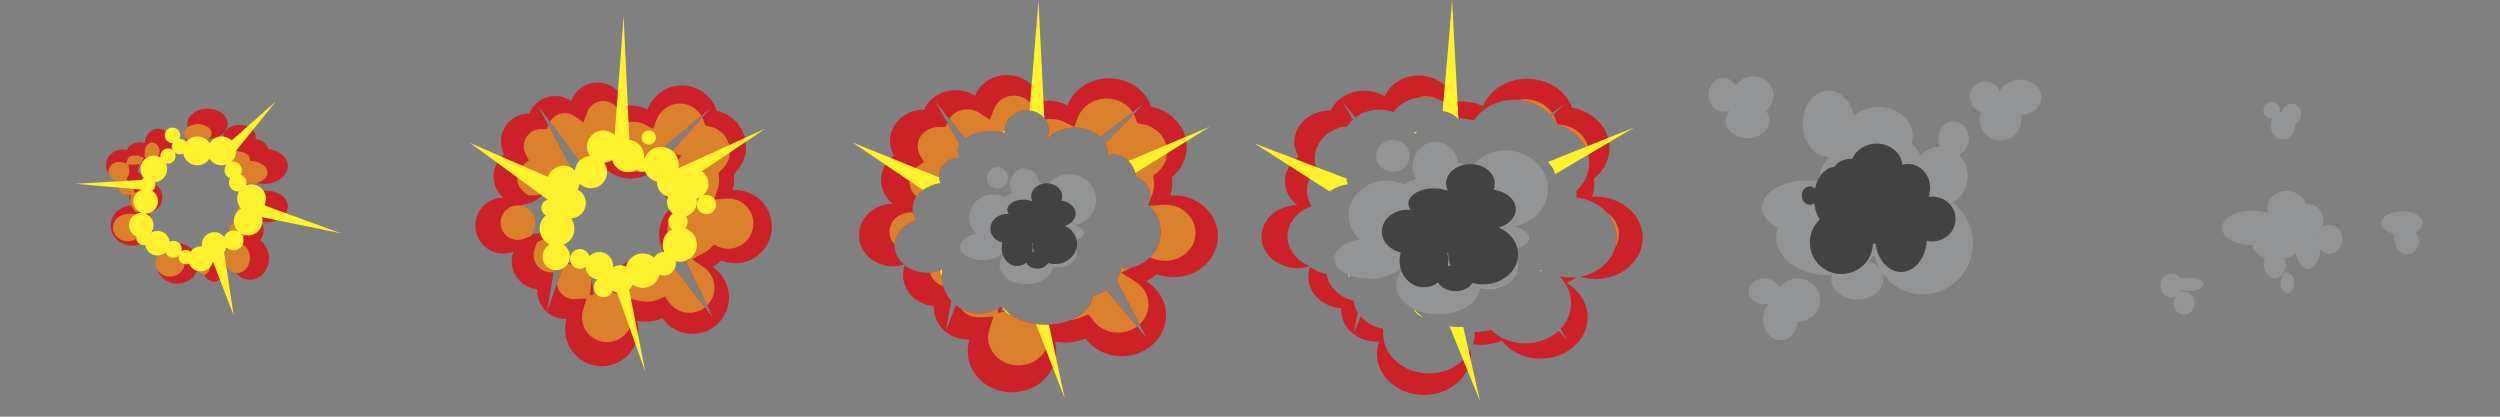 <?xml version="1.0" encoding="utf-8"?>
<!-- Generator: Adobe Illustrator 17.0.0, SVG Export Plug-In . SVG Version: 6.00 Build 0)  -->
<!DOCTYPE svg PUBLIC "-//W3C//DTD SVG 1.1//EN" "http://www.w3.org/Graphics/SVG/1.1/DTD/svg11.dtd">
<svg version="1.1" id="Capa_1" xmlns="http://www.w3.org/2000/svg" xmlns:xlink="http://www.w3.org/1999/xlink" x="0px" y="0px"
	 width="600px" height="100px" viewBox="0 0 600 100" enable-background="new 0 0 600 100" xml:space="preserve">
<rect x="0" y="0" width="600" height="100" fill="#808080" stroke="none"/>
<g>
	<path fill-rule="evenodd" clip-rule="evenodd" fill="#CC2128" d="M49.805,26.092c2.67,0,4.835,1.629,4.835,3.639
		c0,2.01-2.164,3.639-4.835,3.639s-4.834-1.629-4.834-3.639C44.97,27.721,47.134,26.092,49.805,26.092L49.805,26.092z
		 M37.988,30.886c1.78,0,3.222,1.565,3.222,3.496c0,1.931-1.442,3.496-3.222,3.496c-0.512,0-0.996-0.13-1.425-0.36
		c-0.452,0.952-1.636,1.631-3.026,1.631c-0.068,0-0.134-0.001-0.2-0.005c0.021,0.158,0.032,0.319,0.032,0.482
		c0,0.57-0.133,1.11-0.372,1.593c0.867,0.505,1.461,1.389,1.531,2.41c0.162-0.019,0.326-0.03,0.493-0.03
		c2.19,0,3.964,1.684,3.964,3.762c0,1.888-1.465,3.45-3.374,3.72c0.718,0.833,1.149,1.897,1.149,3.057
		c0,2.665-2.276,4.826-5.085,4.826c-2.809,0-5.086-2.161-5.086-4.826c0-2.652,2.253-4.804,5.043-4.825
		c-0.365-0.569-0.575-1.237-0.575-1.951c0-0.164,0.011-0.326,0.033-0.484c-1.676-0.109-3-1.432-3-3.051
		c0-0.215,0.024-0.425,0.069-0.628c-1.578-0.496-2.717-1.907-2.717-3.572c0-2.076,1.774-3.76,3.964-3.76
		c0.355,0,0.699,0.045,1.026,0.127c0.378-1.051,1.625-1.822,3.105-1.822c0.435,0,0.85,0.066,1.228,0.187
		C34.778,32.438,36.216,30.886,37.988,30.886L37.988,30.886z M42.587,58.424c-2.809,0-5.086,2.161-5.086,4.826
		s2.277,4.825,5.086,4.825c2.81,0,5.086-2.16,5.086-4.825S45.397,58.424,42.587,58.424L42.587,58.424z M51.4,59.589
		c1.649,0,2.986,1.788,2.986,3.995c0,2.206-1.337,3.995-2.986,3.995s-2.986-1.788-2.986-3.995
		C48.415,61.377,49.752,59.589,51.4,59.589L51.4,59.589z M62.441,57.643c1.264,0.917,2.1,2.519,2.1,4.344
		c0,2.847-2.038,5.155-4.554,5.155c-2.516,0-4.555-2.308-4.555-5.155c0-1.784,0.8-3.356,2.015-4.28
		c-0.548-0.675-0.882-1.578-0.882-2.568c0-1.897,1.23-3.47,2.836-3.752c-0.404-0.541-0.634-1.163-0.634-1.825
		c0-2.096,2.31-3.797,5.16-3.797c2.85,0,5.162,1.701,5.162,3.797c0,2.098-2.312,3.798-5.162,3.798c-0.372,0-0.735-0.028-1.084-0.084
		c0.275,0.55,0.432,1.187,0.432,1.864C63.275,56.098,62.96,56.974,62.441,57.643L62.441,57.643z M64.369,35.72
		c-0.251-1.199-1.465-2.157-3.027-2.413c0.021-0.125,0.033-0.253,0.033-0.383c0-1.626-1.752-2.944-3.911-2.944
		c-2.16,0-3.912,1.318-3.912,2.944c0,1.41,1.317,2.588,3.075,2.876c-0.022,0.125-0.033,0.253-0.033,0.382
		c0,0.886,0.52,1.681,1.342,2.22c-0.235,0.462-0.364,0.963-0.364,1.485c0,2.34,2.577,4.237,5.758,4.237
		c3.18,0,5.758-1.897,5.758-4.237C69.089,37.81,67.053,36.081,64.369,35.72z"/>
	<path fill-rule="evenodd" clip-rule="evenodd" fill="#DB812D" d="M47.499,29.782c-1.21,0-3.29,0.672-3.29,2.18
		c0,1.51,2.08,2.182,3.29,2.182c1.211,0,3.292-0.672,3.292-2.182C50.791,30.454,48.71,29.782,47.499,29.782L47.499,29.782z
		 M34.515,37.836l-1.353-0.431c-0.25-0.08-0.514-0.117-0.776-0.117c-0.599,0-1.528,0.265-1.755,0.898l-0.369,1.026l-1.056-0.268
		c-0.215-0.055-0.437-0.082-0.659-0.082c-1.29,0-2.481,0.957-2.481,2.294c0,1.026,0.724,1.872,1.683,2.172l1.05,0.331l-0.238,1.075
		c-0.023,0.106-0.035,0.215-0.035,0.325c0,0.91,0.788,1.579,1.664,1.636l1.286,0.083l-0.175,1.278
		c-0.013,0.095-0.02,0.19-0.02,0.287c0,0.416,0.121,0.815,0.345,1.166l0.856,1.336l1.661-0.234c1.143-0.162,2.102-1.08,2.102-2.268
		c0-1.337-1.192-2.294-2.481-2.294c-0.106,0-0.213,0.006-0.319,0.019l-1.253,0.146l-0.084-1.259
		c-0.037-0.543-0.364-1.01-0.829-1.281l-0.968-0.563l0.495-1.005c0.146-0.296,0.222-0.618,0.222-0.948
		c0-0.096-0.006-0.191-0.019-0.287l-0.192-1.427l1.437,0.068c0.044,0.001,0.088,0.002,0.131,0.002c0.594,0,1.448-0.245,1.727-0.829
		L34.515,37.836L34.515,37.836z M34.721,37.579l0.008-1.311c0.006-1.01,0.718-2.033,1.792-2.033c1.081,0,1.793,1.033,1.793,2.048
		c0,1.016-0.712,2.047-1.793,2.047c-0.266,0-0.522-0.066-0.756-0.192L34.721,37.579L34.721,37.579z M32.333,51.342l-1.707,0.013
		c-1.832,0.014-3.494,1.39-3.494,3.282c0,1.904,1.681,3.282,3.525,3.282c1.843,0,3.523-1.378,3.523-3.282
		c0-0.763-0.28-1.48-0.776-2.055L32.333,51.342L32.333,51.342z M40.794,59.819c-1.842,0-3.523,1.378-3.523,3.282
		c0,1.904,1.681,3.282,3.523,3.282c1.844,0,3.524-1.378,3.524-3.282C44.318,61.198,42.638,59.819,40.794,59.819L40.794,59.819z
		 M48.983,60.903c-1.102,0-1.574,1.652-1.574,2.51s0.472,2.51,1.574,2.51c1.101,0,1.573-1.653,1.573-2.51
		S50.083,60.903,48.983,60.903L48.983,60.903z M57.876,53.044l-1.254,0.22c-1.053,0.185-1.642,1.307-1.642,2.304
		c0,0.585,0.182,1.172,0.552,1.629l0.78,0.962l-0.985,0.75c-0.927,0.705-1.4,1.875-1.4,3.021c0,1.723,1.163,3.589,3.032,3.589
		c1.867,0,3.03-1.866,3.03-3.589c0-1.169-0.493-2.365-1.456-3.064l-1.002-0.728l0.759-0.98c0.351-0.451,0.522-1.02,0.522-1.59
		c0-0.413-0.09-0.825-0.275-1.196L57.876,53.044L57.876,53.044z M58.142,52.389l1.657,0.26c0.272,0.044,0.546,0.064,0.821,0.064
		c1.3,0,3.594-0.715,3.594-2.327s-2.294-2.327-3.594-2.327c-1.3,0-3.594,0.715-3.594,2.327c0,0.361,0.137,0.69,0.351,0.978
		L58.142,52.389L58.142,52.389z M59.855,37.774c-0.159-0.76-1.15-1.193-1.83-1.305l-1.197-0.196l0.208-1.193
		c0.008-0.05,0.012-0.1,0.012-0.151c0-1.071-1.594-1.534-2.432-1.534c-0.837,0-2.433,0.463-2.433,1.534
		c0,0.868,1.14,1.371,1.85,1.488l1.196,0.196l-0.207,1.193c-0.01,0.051-0.014,0.1-0.014,0.151c0,0.452,0.348,0.824,0.705,1.058
		l0.899,0.59l-0.487,0.958c-0.132,0.262-0.207,0.541-0.207,0.835c0,1.89,2.611,2.735,4.148,2.735s4.149-0.846,4.149-2.735
		c0-1.609-2.004-2.503-3.344-2.682l-0.841-0.112L59.855,37.774z"/>
	<path fill-rule="evenodd" clip-rule="evenodd" fill="#FFF12D" d="M66.217,24.329l-10.609,9.378
		c-0.623-0.593-1.465-0.958-2.392-0.958c-1.226,0-2.302,0.635-2.919,1.595c-0.616-0.959-1.694-1.595-2.918-1.595
		c-1.103,0-2.086,0.515-2.72,1.318c-0.34-0.452-0.88-0.745-1.49-0.745c-0.037,0-0.073,0.001-0.109,0.003
		c0.129-0.252,0.201-0.538,0.201-0.842c0-1.027-0.834-1.861-1.862-1.861c-1.028,0-1.861,0.834-1.861,1.861
		c0,1.029,0.834,1.863,1.861,1.863c0.037,0,0.073-0.002,0.109-0.003c-0.127,0.253-0.201,0.539-0.201,0.841
		c0,0.355,0.099,0.686,0.272,0.969c-0.328-0.322-0.78-0.521-1.277-0.521c-1.007,0-1.824,0.816-1.824,1.823
		c0,0.106,0.008,0.21,0.026,0.312c-0.469-0.27-1.012-0.423-1.591-0.423c-1.768,0-3.202,1.434-3.202,3.202
		c0,0.838,0.321,1.6,0.848,2.171c-0.22,0.118-0.415,0.279-0.57,0.472l-15.86,0.926l15.863,1.389l0.012,0.014
		C32.839,45.913,32,47.017,32,48.316c0,1.28,0.815,2.37,1.954,2.78h-0.042c-1.631,0-2.954,1.323-2.954,2.954
		c0,1.228,0.75,2.282,1.818,2.727c-0.033,0.129-0.05,0.262-0.05,0.4c0,0.903,0.731,1.633,1.633,1.633
		c0.171,0,0.338-0.027,0.494-0.075c0.18,1.459,1.423,2.588,2.931,2.588c0.743,0,1.422-0.274,1.942-0.728
		c0.302,0.743,1.031,1.267,1.884,1.267c0.493,0,0.944-0.175,1.295-0.467c-0.017,0.1-0.027,0.203-0.027,0.308
		c0,0.951,0.771,1.723,1.723,1.723c0.278,0,0.54-0.066,0.771-0.183c0.44,1.11,1.524,1.895,2.791,1.895
		c1.439,0,2.642-1.015,2.933-2.367l4.978,12.897l-2.262-15.12c0.266-0.342,0.46-0.745,0.556-1.184
		c0.435,0.437,1.036,0.709,1.701,0.709c1.32,0,2.392-1.071,2.392-2.393c0-0.65-0.258-1.239-0.68-1.67
		c0.518,0.311,1.124,0.489,1.772,0.489c1.906,0,3.452-1.546,3.452-3.452c0-0.321-0.044-0.631-0.126-0.926L81.87,56.01l-18.433-6.735
		c0.247-0.476,0.386-1.016,0.386-1.588c0-1.906-1.546-3.451-3.451-3.451c-0.48,0-0.937,0.097-1.351,0.274
		c0.068-0.207,0.105-0.426,0.105-0.655c0-0.89-0.557-1.652-1.343-1.952c0.175-0.306,0.275-0.66,0.275-1.037
		c0-1.155-0.935-2.091-2.09-2.091c-0.164,0-0.323,0.019-0.477,0.055c0.73-0.635,1.19-1.571,1.19-2.614v-0.066L66.217,24.329
		L66.217,24.329z M43.975,36.862c0.303,1.605,1.712,2.818,3.405,2.818c1.225,0,2.302-0.635,2.918-1.595
		c0.617,0.959,1.692,1.595,2.919,1.595c0.42,0,0.823-0.075,1.195-0.212c-0.332,0.37-0.534,0.86-0.534,1.396
		c0,0.89,0.557,1.651,1.343,1.951c-0.175,0.306-0.275,0.66-0.275,1.038c0,1.154,0.935,2.09,2.09,2.09
		c0.128,0,0.253-0.011,0.375-0.033c-0.313,0.52-0.493,1.127-0.493,1.777c0,0.912,0.355,1.741,0.932,2.358
		c-1.045,0.593-1.75,1.716-1.75,3.004c0,0.997,0.422,1.895,1.097,2.524c-0.335-0.181-0.72-0.283-1.129-0.283
		c-1.039,0-1.924,0.663-2.255,1.589c-0.549-0.71-1.409-1.167-2.375-1.167c-1.657,0-3.001,1.344-3.001,3.001
		c0,0.149,0.012,0.296,0.032,0.439c-0.1-0.009-0.203-0.015-0.307-0.015c-1.007,0-1.899,0.496-2.444,1.257
		c-0.3-0.257-0.692-0.413-1.118-0.413c-0.38,0-0.732,0.123-1.017,0.332c0.038-0.155,0.058-0.318,0.058-0.484
		c0-1.122-0.91-2.033-2.032-2.033c-0.321,0-0.625,0.075-0.894,0.207c-0.18-1.46-1.423-2.589-2.932-2.589
		c-0.555,0-1.075,0.152-1.519,0.419c0.377-0.496,0.6-1.114,0.6-1.785c0-1.28-0.815-2.37-1.954-2.78h0.043
		c1.631,0,2.954-1.323,2.954-2.954c0-1.051-0.549-1.975-1.377-2.498c0.447-0.336,0.737-0.872,0.737-1.474
		c0-0.213-0.035-0.416-0.102-0.606c1.651-0.128,2.952-1.508,2.952-3.193c0-0.474-0.104-0.924-0.288-1.329
		c0.151,0.041,0.31,0.063,0.474,0.063c1.007,0,1.825-0.816,1.825-1.825c0-0.345-0.095-0.668-0.262-0.944
		c0.335,0.331,0.796,0.535,1.305,0.535C43.459,37.045,43.732,36.979,43.975,36.862z"/>
</g>
<g>
	<g>
		<path fill-rule="evenodd" clip-rule="evenodd" fill="#CC2128" d="M143.417,19.813c3.328,0,6.09,2.425,6.615,5.603
			c0.433-0.065,0.878-0.1,1.33-0.1c1.463,0,2.841,0.358,4.054,0.991c1.217-3.388,4.454-5.81,8.26-5.81
			c3.927,0,7.251,2.58,8.37,6.137c3.996,0.82,7.002,4.356,7.002,8.595c0,2.6-1.13,4.935-2.925,6.541
			c0.05,0.378,0.075,0.763,0.075,1.154c0,0.952-0.152,1.868-0.432,2.725c0.232-0.019,0.469-0.028,0.706-0.028
			c4.846,0,8.774,3.93,8.774,8.775c0,4.846-3.928,8.773-8.774,8.773c-1.178,0-2.302-0.233-3.327-0.653
			c-0.62,0.61-1.329,1.129-2.107,1.535c2.363,1.572,3.923,4.26,3.923,7.311c0,4.846-3.928,8.775-8.775,8.775
			c-2.992,0-5.634-1.498-7.218-3.783c-1.2,0.54-2.562,0.845-4.005,0.845c-0.702,0-1.383-0.073-2.038-0.209
			c0.169,0.679,0.259,1.39,0.259,2.121c0,4.846-3.93,8.775-8.775,8.775c-4.845,0-8.773-3.928-8.773-8.775
			c0-0.901,0.136-1.772,0.389-2.59c-0.12,0.006-0.241,0.01-0.363,0.01c-3.704,0-6.706-3.001-6.706-6.705
			c0-0.144,0.005-0.286,0.014-0.428c-3.445-0.281-6.155-3.165-6.155-6.682c0-0.813,0.145-1.591,0.41-2.313
			c-0.754,0.293-1.572,0.455-2.428,0.455c-3.704,0-6.707-3.003-6.707-6.706c0-3.703,3-6.704,6.703-6.705
			c-1.433-1.231-2.341-3.055-2.341-5.091c0-2.137,0.999-4.038,2.556-5.266c-0.496-0.935-0.778-2.003-0.778-3.136
			c0-3.703,3.002-6.705,6.706-6.705h0.08c0.991-2.462,3.402-4.201,6.221-4.201c1.438,0,2.771,0.452,3.862,1.222
			C138.024,21.672,140.503,19.813,143.417,19.813L143.417,19.813z M133.606,61.11l-2.343,13.72l4.35-12.047L133.606,61.11
			L133.606,61.11z M142.635,33.18c-1.138-0.133-2.188-0.549-3.079-1.178c-0.522,1.463-1.538,2.692-2.846,3.486l-7.54-10.053
			l5.688,10.825c-0.518,0.128-1.062,0.198-1.62,0.198l-0.079-0.001c-0.44,1.094-1.16,2.043-2.072,2.763
			c0.497,0.935,0.778,2.003,0.778,3.136c0,3.703-3.001,6.704-6.704,6.705c1.434,1.23,2.341,3.054,2.341,5.09
			c0,0.813-0.145,1.592-0.41,2.313c0.754-0.294,1.572-0.455,2.43-0.455c3.704,0,6.705,3.002,6.705,6.706
			c0,0.143-0.005,0.286-0.013,0.426c3.445,0.281,6.155,3.165,6.155,6.684c0,0.257-0.017,0.513-0.044,0.762
			c0.667-0.163,1.366-0.249,2.085-0.249c0.637,0,1.258,0.067,1.855,0.196c-0.05-0.33-0.075-0.666-0.075-1.007
			c0-4.237,3.928-7.671,8.774-7.671c2.444,0,4.654,0.873,6.245,2.282c0.105-0.072,0.211-0.143,0.32-0.21l9.555,12.242l-7.696-16.062
			c0.283-0.568-2.08,1.513-2.804,2.158c-1.47-1.57-2.37-3.678-2.37-5.998c0-2.776,1.289-5.249,3.3-6.857
			c-1.758-1.605-2.863-3.916-2.863-6.485c0-2.061,0.71-3.954,1.899-5.452c-0.088-0.033-0.175-0.069-0.262-0.105l10.358-11.508
			l-15.753,13.175l2.809,1.123c-1.597,1.669-3.847,2.708-6.339,2.708c-4.846,0-8.774-3.928-8.774-8.775
			C142.588,33.783,142.603,33.48,142.635,33.18z"/>
		<path fill-rule="evenodd" clip-rule="evenodd" fill="#DB812D" d="M126.704,46.881l1.535-0.001
			c2.286-0.001,4.139-1.855,4.139-4.141c8.734,4.186,9.869,0.261,10.761-4.144c0.491-2.431-0.736-6.58,3.08-5.887l-0.197,1.906
			c-0.021,0.209-0.032,0.419-0.032,0.628c0,3.324,2.693,6.018,6.018,6.018c1.603,0,3.095-0.636,4.194-1.702l-1.31-0.523l3.072-2.569
			l0.462-1.286l0.663,0.346l9.256-7.743c-1.068-1.786-3.015-2.929-5.166-2.929c-2.542,0-4.808,1.598-5.665,3.984l-0.753,2.096
			l-1.975-1.03c-0.86-0.449-1.807-0.679-2.778-0.679c-0.306,0-0.612,0.023-0.914,0.069l-1.896,0.289l-0.313-1.893
			c-0.33-1.993-2.063-3.456-4.084-3.456c-1.753,0-3.315,1.103-3.901,2.75l-0.86,2.412l-2.09-1.477
			c-0.7-0.494-1.526-0.755-2.383-0.755c-1.484,0-2.835,0.792-3.57,2.042l8.285,11.046l-2.28,1.995l-6.4-12.183l-0.375,0.931
			l-1.377-0.019c-2.288,0-4.141,1.853-4.141,4.141c0,0.677,0.162,1.337,0.48,1.936l0.758,1.43l-1.272,1.004
			c-0.999,0.788-1.578,1.977-1.578,3.252c0,1.215,0.524,2.354,1.445,3.143L126.704,46.881L126.704,46.881z M161.063,36.506
			l7.497-8.33c0.141,0.281,0.262,0.577,0.359,0.886l0.342,1.09l1.12,0.229c2.791,0.572,4.8,3.041,4.8,5.895
			c0,1.721-0.726,3.339-2.007,4.486l-0.764,0.684l0.133,1.017c0.035,0.263,0.053,0.528,0.053,0.794c0,0.635-0.099,1.265-0.296,1.868
			l-0.905,2.773l2.907-0.234c0.16-0.013,0.323-0.019,0.485-0.019c3.323,0,6.016,2.694,6.016,6.017s-2.693,6.018-6.016,6.018
			c-0.784,0-1.557-0.151-2.282-0.449l-1.187-0.485l-0.914,0.9c-0.426,0.421-0.914,0.775-1.444,1.053l-2.915,1.52l2.738,1.82
			c1.681,1.119,2.691,2.991,2.691,5.015c0,1.662-0.673,3.167-1.762,4.255l-5.083-10.61l0.965-0.504l-1.77-1.177l-0.436-0.91
			c0.105-0.209-0.152-0.057-0.555,0.25c-1.667-1.121-2.666-2.983-2.666-4.998c0-1.839,0.83-3.556,2.264-4.703l1.776-1.42
			l-1.681-1.532c-1.255-1.145-1.964-2.747-1.964-4.448c0-1.363,0.454-2.669,1.302-3.738l1.65-2.076L161.063,36.506L161.063,36.506z
			 M161.796,64.269l-1.005,0.692l-1.138-1.008c-1.195-1.058-2.791-1.582-4.376-1.582c-2.855,0-6.018,1.9-6.018,5.016
			c0,0.21,0.015,0.419,0.047,0.626l0.417,2.779l-2.747-0.592c-0.418-0.09-0.845-0.136-1.273-0.136c-0.483,0-0.964,0.058-1.434,0.173
			l-2.7,0.659l0.311-2.763c0.017-0.158,0.027-0.316,0.027-0.475c0-2.153-1.653-3.952-3.798-4.127l-1.9-0.155l0.119-1.903
			c0.006-0.088,0.008-0.178,0.008-0.265c0-2.288-1.853-4.141-4.14-4.141c-0.514,0-1.02,0.093-1.5,0.279l-1.743,0.68l-0.646,1.754
			c-0.167,0.458-0.252,0.94-0.252,1.428c0,2.152,1.652,3.951,3.799,4.125l1.018,0.083l0.736-4.307l2.007,1.673l-1.953,5.413
			c0.262,2.033,2,3.603,4.105,3.603c0.075,0,0.151-0.003,0.227-0.006l2.779-0.145l-0.821,2.658
			c-0.177,0.577-0.266,1.175-0.266,1.778c0,3.325,2.693,6.019,6.018,6.019c3.322,0,6.016-2.694,6.016-6.019
			c0-0.49-0.059-0.979-0.177-1.456l-0.745-2.999l3.026,0.63c0.477,0.099,0.966,0.147,1.454,0.147c0.975,0,1.945-0.194,2.837-0.595
			l1.473-0.662l0.919,1.327c1.128,1.628,2.966,2.596,4.951,2.596c1.417,0,2.72-0.49,3.749-1.31L161.796,64.269L161.796,64.269z
			 M125.811,49.297l1.164,0.998c0.92,0.79,1.444,1.929,1.444,3.144c0,0.488-0.082,0.97-0.251,1.428l-0.645,1.754l-1.745,0.679
			c-0.478,0.187-0.985,0.279-1.499,0.279c-2.288,0-4.141-1.852-4.141-4.14c0-2.286,1.852-4.14,4.138-4.141L125.811,49.297z"/>
	</g>
	<path fill-rule="evenodd" clip-rule="evenodd" fill="#FFF12D" d="M149.652,3.712c0,0.735-1.395,18.968-2.148,28.746
		c-0.702-0.708-1.676-1.147-2.753-1.147c-2.141,0-3.875,1.735-3.875,3.877c0,0.834,0.263,1.606,0.711,2.238
		c-1.902,0.115-3.433,1.6-3.619,3.482c-0.702-0.708-1.677-1.147-2.753-1.147c-1.732,0-3.197,1.135-3.695,2.7l-18.697-8.158
		l18.641,13.623c-0.887,0.202-1.548,0.995-1.548,1.943c0,0.784,0.452,1.461,1.11,1.787c-0.927,0.767-1.516,1.924-1.516,3.221
		c0,1.68,0.99,3.126,2.419,3.79c-1.033,0.554-1.736,1.645-1.736,2.9c0,1.817,1.473,3.29,3.289,3.29c1.818,0,3.291-1.473,3.291-3.29
		c0-1.183-0.625-2.22-1.563-2.8c1.555-0.608,2.655-2.121,2.655-3.89c0-0.915-0.294-1.762-0.794-2.45
		c1.963-0.092,3.525-1.71,3.525-3.697c0-1.415-0.795-2.645-1.963-3.267c0.233-0.437,0.386-0.924,0.437-1.441
		c0.703,0.709,1.676,1.148,2.752,1.148c2.141,0,3.876-1.735,3.876-3.876c0-0.834-0.263-1.606-0.711-2.238
		c0.718-0.044,1.384-0.282,1.944-0.664c0.422,1.683,1.944,2.929,3.758,2.929c0.771,0,1.488-0.225,2.092-0.612
		c0.314,0.335,0.76,0.544,1.255,0.544c0.257,0,0.501-0.057,0.719-0.158c0.512,1.243,1.595,2.19,2.923,2.51
		c-0.002,0.051-0.004,0.102-0.004,0.153c0,1.656,1.129,3.047,2.659,3.449c-0.148,0.392-0.229,0.816-0.229,1.259
		c0,1.134,0.529,2.144,1.355,2.798c-0.637,0.412-1.058,1.129-1.058,1.944c0,0.744,0.352,1.407,0.898,1.83
		c-1.344,0.678-2.267,2.071-2.267,3.679c0,0.627,0.141,1.221,0.392,1.754h-0.038c-1.017,0-1.91,0.538-2.408,1.343
		c-0.724-0.624-1.668-1.002-2.7-1.002c-1.958,0-3.598,1.36-4.029,3.185c-0.435-0.209-0.923-0.326-1.438-0.326
		c-0.613,0-1.186,0.165-1.678,0.453c0.012-0.111,0.017-0.225,0.017-0.339c0-1.835-1.488-3.325-3.324-3.325
		c-0.931,0-1.773,0.384-2.375,1c-0.295-0.973-1.199-1.682-2.268-1.682c-1.309,0-2.368,1.059-2.368,2.367
		c0,1.309,1.059,2.368,2.368,2.368c0.495,0,0.955-0.152,1.335-0.411c0.148,1.553,1.364,2.796,2.906,2.981
		c-0.572,0.432-0.942,1.118-0.942,1.89c0,1.309,1.061,2.368,2.368,2.368c1.01,0,1.871-0.631,2.212-1.521
		c0.318,0.197,0.672,0.342,1.049,0.423l6.773,18.998l-3.906-19.727c0.379-0.326,0.684-0.737,0.886-1.204
		c0.679,0.489,1.513,0.777,2.414,0.777c1.953,0,3.592-1.353,4.025-3.175c0.335,0.137,0.7,0.215,1.083,0.215
		c1.563,0,2.83-1.268,2.83-2.83c0-0.201-0.021-0.397-0.062-0.587c0.32,0.08,0.653,0.123,0.996,0.123
		c2.275,0,4.118-1.844,4.118-4.119c0-1.837-1.203-3.394-2.864-3.923c0.39-0.415,0.628-0.973,0.628-1.586
		c0-0.485-0.15-0.935-0.404-1.307c1.502-0.418,2.605-1.798,2.605-3.435c0-0.284-0.032-0.56-0.096-0.825
		c0.327-0.061,0.638-0.167,0.928-0.312c-0.509,0.425-0.833,1.064-0.833,1.778c0,1.279,1.037,2.316,2.316,2.316
		c1.279,0,2.316-1.037,2.316-2.316s-1.037-2.315-2.316-2.315c-0.33,0-0.643,0.068-0.926,0.191c0.863-0.65,1.42-1.683,1.42-2.846
		c0-1.255-0.649-2.359-1.629-2.994l15.245-10.262l-20.851,9.512c0.063-0.29,0.097-0.593,0.097-0.903
		c0-2.338-1.896-4.234-4.233-4.234c-1.801,0-3.339,1.123-3.95,2.708c-0.059-0.027-0.121-0.05-0.183-0.069
		c0.017-0.147,0.026-0.298,0.026-0.45c0-2.021-1.545-3.678-3.518-3.86L149.652,3.712L149.652,3.712z M155.71,31.296
		c0.95,0,1.717,0.768,1.717,1.716s-0.768,1.718-1.717,1.718c-0.948,0-1.716-0.769-1.716-1.718S154.762,31.296,155.71,31.296
		L155.71,31.296z M133.74,50.661l0.024,0.038h-0.04L133.74,50.661L133.74,50.661z M145.455,66.685l0.051-0.028l-0.005,0.041
		L145.455,66.685z"/>
</g>
<g>
	<g>
		<g>
			<path fill-rule="evenodd" clip-rule="evenodd" fill="#CC2128" d="M241.669,18.01c4.027,0,7.371,2.713,8.007,6.269
				c0.526-0.075,1.063-0.111,1.611-0.111c1.77,0,3.438,0.4,4.906,1.107c1.472-3.788,5.393-6.498,9.999-6.498
				c4.754,0,8.778,2.887,10.134,6.865c4.838,0.918,8.476,4.875,8.476,9.615c0,2.907-1.368,5.518-3.54,7.316
				c0.058,0.424,0.092,0.854,0.092,1.292c0,1.064-0.185,2.088-0.524,3.048c0.282-0.022,0.567-0.032,0.855-0.032
				c5.865,0,10.622,4.393,10.622,9.815c0,5.42-4.756,9.815-10.622,9.815c-1.425,0-2.786-0.258-4.029-0.731
				c-0.749,0.683-1.609,1.263-2.55,1.716c2.862,1.759,4.748,4.765,4.748,8.178c0,5.422-4.756,9.816-10.622,9.816
				c-3.621,0-6.819-1.675-8.735-4.233c-1.455,0.603-3.103,0.945-4.85,0.945c-0.85,0-1.676-0.082-2.467-0.233
				c0.203,0.76,0.314,1.553,0.314,2.373c0,5.42-4.756,9.815-10.623,9.815c-5.866,0-10.623-4.395-10.623-9.815
				c0-1.007,0.167-1.982,0.471-2.897c-0.145,0.006-0.29,0.009-0.439,0.009c-4.482,0-8.117-3.357-8.117-7.501
				c0-0.16,0.005-0.32,0.015-0.478c-4.17-0.315-7.449-3.54-7.449-7.475c0-0.822,0.143-1.612,0.406-2.352
				c1.397,1.108,3.292,1.787,5.375,1.787c1.305,0,2.536-0.266,3.615-0.738c-0.078,0.478-0.118,0.969-0.118,1.47
				c0,2.313,0.872,4.423,2.308,6.025l-1.36,7.361l2.467-6.315c1.566,1.248,3.555,1.997,5.719,1.997c1.954,0,3.762-0.608,5.245-1.643
				c0.006,0.119,0.009,0.241,0.009,0.362c0,0.289-0.019,0.572-0.053,0.853c0.368-0.081,0.742-0.146,1.121-0.195
				c2.045,2.012,5.523,3.333,9.47,3.333c5.953,0,10.839-3.007,11.347-6.842c1.179-0.36,2.258-0.873,3.2-1.508l9.678,11.458
				l-7.19-13.865c0.599-0.857,1.018-1.804,1.218-2.804c0.155,0.008,0.312,0.013,0.47,0.013c4.922,0,8.91-3.921,8.91-8.757
				c0-2.582-1.138-4.905-2.95-6.507c0.302-0.622,0.471-1.312,0.471-2.04c0-2.112-1.418-3.918-3.422-4.653
				c-0.315-3.013-2.653-5.354-5.49-5.354c-0.431,0-0.847,0.055-1.25,0.156c0.006-0.086,0.008-0.173,0.008-0.26
				c0-0.916-0.247-1.789-0.688-2.577l9.38-9.63l-10.541,8.146c-1.468-1.402-3.684-2.295-6.161-2.295
				c-2.885,0-5.413,1.21-6.822,3.026c0.393-0.684,0.619-1.467,0.619-2.296c0-2.706-2.374-4.9-5.302-4.9
				c-2.929,0-5.301,2.195-5.301,4.9c0,0.161,0.008,0.32,0.024,0.478c-0.976-0.241-2.054-0.374-3.183-0.374
				c-2.551,0-4.828,0.679-6.316,1.742L224.42,24.3l5.865,10.315c-0.287,0.48-0.445,0.995-0.445,1.533
				c0,0.157,0.014,0.312,0.042,0.464c-0.177,0.011-0.357,0.015-0.536,0.015l-0.097-0.001c-0.25,0.578-0.577,1.12-0.968,1.615
				c-1.754,0.768-2.95,2.296-2.95,4.058c0,0.567,0.125,1.111,0.353,1.612c-3.82,0.633-6.668,3.123-6.668,6.099
				c0,1.03,0.34,2.002,0.945,2.857c-3.045,0.878-5.232,3.28-5.232,6.107c0,1.765,0.852,3.363,2.234,4.528
				c-0.837,0.271-1.739,0.417-2.677,0.417c-4.483,0-8.117-3.357-8.117-7.501c0-4.141,3.632-7.498,8.113-7.5
				c-1.734-1.375-2.833-3.416-2.833-5.694c0-2.388,1.21-4.517,3.093-5.891c-0.598-1.048-0.94-2.239-0.94-3.507
				c0-4.143,3.633-7.503,8.119-7.503l0.094,0.003c1.201-2.755,4.121-4.7,7.533-4.7c1.741,0,3.353,0.505,4.675,1.367
				C235.141,20.089,238.141,18.01,241.669,18.01L241.669,18.01z M250.66,34.297l0.007,0.003l0.018-0.032L250.66,34.297z"/>
			<path fill-rule="evenodd" clip-rule="evenodd" fill="#DB812D" d="M264.089,32.92l7.758-5.994c-1.292-2-3.651-3.276-6.255-3.276
				c-3.077,0-5.82,1.786-6.856,4.456l-0.913,2.343l-2.39-1.153c-1.043-0.501-2.188-0.758-3.364-0.758
				c-0.371,0-0.74,0.026-1.107,0.077l-0.131,0.019c0.565,0.778,0.894,1.714,0.894,2.721c0,0.829-0.226,1.612-0.619,2.296
				c1.409-1.817,3.937-3.026,6.822-3.026C260.405,30.625,262.62,31.518,264.089,32.92L264.089,32.92z M248.278,26.764
				c-0.425-2.2-2.509-3.81-4.935-3.81c-2.121,0-4.012,1.235-4.723,3.076l-1.04,2.699l-2.531-1.651
				c-0.848-0.553-1.846-0.845-2.883-0.845c-1.798,0-3.434,0.886-4.323,2.283l3.803,4.685c1.488-1.063,3.765-1.742,6.316-1.742
				c1.129,0,2.208,0.133,3.183,0.374c-0.015-0.158-0.024-0.318-0.024-0.478c0-2.706,2.372-4.9,5.301-4.9
				C247.075,26.454,247.7,26.564,248.278,26.764L248.278,26.764z M230.285,34.616c-0.287,0.479-0.445,0.994-0.445,1.532
				c0,0.557,0.169,1.09,0.478,1.586c-2.8,0.225-4.989,2.183-4.989,4.565c0,0.567,0.125,1.111,0.353,1.612
				c-2.485,0.413-4.559,1.611-5.705,3.219c-1.083-0.884-1.697-2.138-1.697-3.475c0-1.427,0.699-2.757,1.911-3.638l1.538-1.123
				l-0.918-1.602c-0.384-0.668-0.581-1.408-0.581-2.164c0-2.56,2.244-4.633,5.014-4.633l1.666,0.019l0.454-1.038L230.285,34.616
				L230.285,34.616z M250.66,34.297l0.007,0.003l0.018-0.032L250.66,34.297L250.66,34.297z M267.971,67.185L273.5,77.85
				c1.317-1.219,2.133-2.901,2.133-4.759c0-2.265-1.222-4.36-3.258-5.61l-3.313-2.036l2.685-1.293
				c-0.669,0.157-1.368,0.243-2.087,0.243c-0.158,0-0.315-0.005-0.47-0.013C268.989,65.382,268.57,66.327,267.971,67.185
				L267.971,67.185z M276.014,61.774l0.868,0.331c0.878,0.332,1.813,0.501,2.763,0.501c4.024,0,7.285-3.013,7.285-6.731
				c0-3.718-3.261-6.731-7.285-6.731c-0.195,0-0.392,0.007-0.586,0.021l-3.151,0.235c1.643,1.586,2.661,3.796,2.661,6.238
				C278.569,58.03,277.596,60.196,276.014,61.774L276.014,61.774z M275.638,49.147l0.086-0.248
				c-0.032,0.078-0.069,0.156-0.105,0.232L275.638,49.147L275.638,49.147z M275.905,48.387c0.12-0.411,0.184-0.847,0.184-1.295
				c0-2.112-1.418-3.918-3.422-4.653c-0.315-3.013-2.653-5.354-5.49-5.354c-0.431,0-0.847,0.055-1.25,0.156
				c0.006-0.086,0.008-0.173,0.008-0.26c0-0.916-0.247-1.789-0.688-2.577l6.859-7.04c0.17,0.315,0.317,0.646,0.433,0.991l0.413,1.22
				l1.357,0.256c3.378,0.64,5.809,3.403,5.809,6.593c0,1.927-0.876,3.736-2.428,5.019l-0.925,0.767l0.162,1.137
				c0.042,0.294,0.063,0.591,0.063,0.888c0,0.71-0.12,1.414-0.358,2.089L275.905,48.387L275.905,48.387z M241.533,74.677
				l-2.102,0.475l0.125-1.044c-1.307,0.717-2.811,1.127-4.414,1.127c-1.648,0-3.193-0.433-4.526-1.19
				c0.892,1.274,2.444,2.119,4.209,2.119c0.092,0,0.185-0.003,0.277-0.007l3.362-0.163l-0.993,2.973
				c-0.215,0.645-0.324,1.315-0.324,1.989c0,3.72,3.262,6.731,7.286,6.731c4.024,0,7.284-3.012,7.284-6.731
				c0-0.549-0.071-1.096-0.214-1.63l-0.372-1.382l-0.198,0.001C247.031,77.944,243.586,76.65,241.533,74.677L241.533,74.677z
				 M223.212,65.41c0.395,1.502,1.584,2.727,3.147,3.255c-0.228-0.794-0.351-1.631-0.351-2.498c0-0.501,0.04-0.991,0.118-1.47
				C225.242,65.084,224.256,65.332,223.212,65.41L223.212,65.41z M257.01,76.788c2.927-1.217,4.953-3.292,5.271-5.687
				c1.179-0.36,2.258-0.873,3.202-1.508l7.402,8.764c-1.245,0.917-2.823,1.465-4.537,1.465c-2.402,0-4.629-1.083-5.992-2.903
				l-1.115-1.485l-1.783,0.74C258.68,76.497,257.854,76.7,257.01,76.788L257.01,76.788z M219.119,50.992h-0.621
				c-2.768,0.003-5.009,2.074-5.009,4.632c0,1.173,0.47,2.243,1.246,3.058c0.145-2.699,2.284-4.967,5.224-5.815
				C219.549,52.289,219.262,51.659,219.119,50.992z"/>
		</g>
		<path fill-rule="evenodd" clip-rule="evenodd" fill="#FFF12D" d="M249.217,0c0,0.695-1.207,15.363-2.13,26.493
			c1.454,0.168,2.726,0.88,3.567,1.91L249.217,0L249.217,0z M241.122,31.36c-0.207,0.099-0.405,0.212-0.59,0.337
			c0.207,0.04,0.415,0.085,0.614,0.136C241.13,31.677,241.122,31.519,241.122,31.36L241.122,31.36z M225.34,42.568l-20.707-8.35
			l16.866,11.391c1.126-0.83,2.569-1.429,4.183-1.698C225.491,43.489,225.372,43.038,225.34,42.568L225.34,42.568z M225.665,64.883
			c0.022,0.475,0.142,0.927,0.342,1.34v-0.055c0-0.501,0.04-0.991,0.118-1.47C225.975,64.764,225.821,64.825,225.665,64.883
			L225.665,64.883z M240.62,73.627c0.239,0.917,0.991,1.647,1.963,1.915C241.788,74.977,241.122,74.333,240.62,73.627L240.62,73.627
			z M248.653,77.792l6.899,17.883l-3.805-17.751c-0.268,0.012-0.538,0.019-0.812,0.019C250.154,77.944,249.39,77.892,248.653,77.792
			L248.653,77.792z M269.098,64.773c0.13-0.12,0.254-0.247,0.367-0.382c-0.092-0.001-0.184-0.006-0.276-0.01
			C269.161,64.514,269.132,64.644,269.098,64.773L269.098,64.773z M272.694,42.45l-0.027-0.028l0.001,0.018L272.694,42.45
			L272.694,42.45z M272.504,41.515l17.885-11.124l-19.532,8.231C271.638,39.385,272.217,40.383,272.504,41.515L272.504,41.515z
			 M251.26,33.461l-0.045-0.007c-0.035,0.066-0.072,0.133-0.109,0.198C251.155,33.587,251.209,33.524,251.26,33.461L251.26,33.461z
			 M250.66,34.297l0.007,0.003l0.018-0.032L250.66,34.297L250.66,34.297z M236.1,40.84l0.058-0.119l-0.116-0.014
			C236.061,40.752,236.081,40.797,236.1,40.84z"/>
	</g>
	<path fill-rule="evenodd" clip-rule="evenodd" fill="#929496" d="M245.89,40.404c1.721,0,3.149,1.442,3.421,3.332
		c0.685,0.197,1.319,0.528,1.873,0.966c1.137-1.737,3.15-2.893,5.442-2.893c3.549,0,6.425,2.763,6.425,6.173
		c0,2.963-2.177,5.44-5.077,6.035c1.341,0.428,2.203,1.1,2.203,1.855c0,0.908-1.251,1.698-3.082,2.086
		c0.857,0.655,1.392,1.578,1.392,2.601c0,1.985-2.008,3.594-4.481,3.594c-0.453,0-0.889-0.053-1.3-0.155
		c-0.325,2.368-3.063,4.218-6.393,4.218c-3.548,0-6.426-2.099-6.426-4.689c0-0.978,0.412-1.885,1.114-2.636
		c-0.124-0.061-0.243-0.124-0.361-0.189c-0.901,1.029-2.717,1.732-4.808,1.732c-2.991,0-5.413-1.435-5.413-3.203
		c0-1.467,1.665-2.702,3.936-3.083c-1.072-1.005-1.738-2.403-1.738-3.948c0-3.063,2.612-5.547,5.835-5.547
		c0.962,0,1.871,0.222,2.674,0.617c0.465-0.43,1.08-0.738,1.775-0.866c-0.301-0.592-0.476-1.28-0.476-2.016
		C242.424,42.188,243.975,40.404,245.89,40.404L245.89,40.404z M251.632,53.681c0.036,0.05,0.073,0.098,0.107,0.147
		c0.635-0.147,1.345-0.246,2.102-0.283c-0.502-0.232-0.967-0.526-1.388-0.87C252.217,53.042,251.94,53.38,251.632,53.681
		L251.632,53.681z M239.381,40.092c-1.402,0-2.538,1.154-2.538,2.578c0,1.423,1.136,2.578,2.538,2.578
		c1.4,0,2.536-1.155,2.536-2.578C241.917,41.245,240.781,40.092,239.381,40.092z"/>
	<path fill-rule="evenodd" clip-rule="evenodd" fill="#424243" d="M251.216,43.999c2.055,0,3.719,1.398,3.719,3.124
		c0,0.35-0.067,0.685-0.193,0.998c1.942,0.289,3.406,1.588,3.406,3.143c0,1.323-1.06,2.459-2.571,2.948
		c1.728,0.801,2.91,2.433,2.91,4.317c0,2.674-2.386,4.844-5.327,4.844c-0.57,0-1.121-0.083-1.636-0.234
		c-0.411,0.779-1.417,1.327-2.591,1.327c-1.23,0-2.273-0.6-2.645-1.434c-0.611,0.509-1.361,0.809-2.175,0.809
		c-2.054,0-3.72-1.923-3.72-4.297c0-0.455,0.063-0.894,0.176-1.306c-1.663-0.42-2.88-1.774-2.88-3.38
		c0-1.942,1.779-3.516,3.973-3.516c0.156,0,0.307,0.01,0.46,0.025c-0.24-0.315-0.376-0.669-0.376-1.04
		c0-1.338,1.741-2.421,3.888-2.421c0.79,0,1.522,0.145,2.134,0.396c-0.176-0.362-0.272-0.761-0.272-1.177
		C247.498,45.397,249.162,43.999,251.216,43.999L251.216,43.999z M247.681,58.318c0.099,0.388,0.155,0.799,0.155,1.225
		c0,0.31-0.03,0.61-0.082,0.902c0.145-0.052,0.3-0.095,0.458-0.127c-0.243-0.554-0.375-1.158-0.375-1.789
		c0-0.063,0-0.124,0.004-0.187C247.785,58.336,247.733,58.327,247.681,58.318z"/>
</g>
<g>
	<g>
		<path fill-rule="evenodd" clip-rule="evenodd" fill="#CC2128" d="M340.478,18.131c4.278,0,7.83,2.731,8.506,6.311
			c0.556-0.073,1.127-0.112,1.709-0.112c1.88,0,3.652,0.404,5.21,1.116c1.565-3.813,5.729-6.542,10.622-6.542
			c5.048,0,9.323,2.906,10.762,6.911c5.137,0.925,9.001,4.906,9.001,9.68c0,2.928-1.45,5.556-3.762,7.365
			c0.065,0.427,0.097,0.86,0.097,1.302c0,1.071-0.196,2.1-0.555,3.067c0.3-0.021,0.603-0.032,0.907-0.032
			c6.233,0,11.282,4.426,11.282,9.882c0,5.458-5.049,9.883-11.282,9.883c-1.305,0-2.558-0.196-3.724-0.554
			c4.995-0.911,8.748-4.79,8.748-9.437c0-4.931-4.23-9-9.688-9.569c0.05-0.369,0.073-0.737,0.073-1.107
			c0-0.169-0.006-0.339-0.015-0.507c1.949-1.787,3.042-4.159,3.042-6.655c0-4.288-3.23-8.031-7.847-9.236
			c-0.321-0.684-0.729-1.324-1.21-1.911l3.129-3.045l-3.53,2.584c-2.044-2.212-5.161-3.577-8.553-3.577
			c-4.051,0-7.72,1.944-9.632,4.971c-1.109-0.321-2.275-0.485-3.455-0.485c-0.048,0-0.097,0-0.144,0.001
			c-1.227-3.023-4.522-5.122-8.297-5.122c-3.067,0-5.856,1.391-7.446,3.594c-1.063-0.386-2.204-0.587-3.371-0.587
			c-2.147,0-4.16,0.683-5.723,1.852l-3.173-3.707l2.539,4.231c-0.517,0.473-0.968,1.004-1.338,1.586
			c-4.4,0.44-7.807,3.704-7.807,7.663c0,0.872,0.168,1.73,0.49,2.545c-1.518,1.419-2.379,3.294-2.379,5.275
			c0,1.33,0.387,2.615,1.105,3.744c-3.353,1.091-5.741,3.919-5.741,7.234c0,3.019,1.98,5.631,4.862,6.899
			c0.11,0.1,0.226,0.198,0.344,0.292c-0.888,0.273-1.845,0.42-2.843,0.42c-4.761,0-8.621-3.379-8.621-7.551
			c0-4.169,3.856-7.55,8.617-7.552c-1.841-1.384-3.008-3.441-3.008-5.733c0-2.406,1.284-4.548,3.283-5.931
			c-0.634-1.053-0.997-2.256-0.997-3.53c0-4.172,3.858-7.553,8.621-7.553l0.101,0.003c1.275-2.775,4.378-4.733,8-4.733
			c1.849,0,3.561,0.509,4.964,1.377C333.543,20.227,336.732,18.131,340.478,18.131L340.478,18.131z M378.312,66.542
			c-0.431,0.046-0.869,0.068-1.315,0.068c-0.936,0-1.863-0.103-2.763-0.306c1.805,1.748,2.835,4.038,2.835,6.458
			c0,2.327-0.94,4.459-2.505,6.124l1.482,2.713l-1.976-2.222c-2.009,1.861-4.852,3.024-8.005,3.024
			c-3.174,0-6.147-1.191-8.223-3.233c-1.193,0.333-2.445,0.498-3.702,0.498c-0.071,0-0.143-0.001-0.214-0.001
			c0.004,0.103,0.005,0.205,0.005,0.31c0,0.926-0.15,1.821-0.429,2.668c0.592,0.075,1.2,0.113,1.821,0.113
			c1.853,0,3.603-0.344,5.148-0.95c2.035,2.575,5.431,4.26,9.277,4.26c6.233,0,11.282-4.424,11.282-9.881
			c0-3.436-2.003-6.463-5.041-8.234C376.832,67.569,377.611,67.094,378.312,66.542L378.312,66.542z M352.977,83.907
			c-1.717,3.364-5.571,5.708-10.049,5.708c-6.077,0-11.005-4.317-11.005-9.638c0-0.358,0.023-0.713,0.067-1.065
			c-2.211-0.366-4.129-1.455-5.425-2.975l-1.712,4.154l1-5.139c-0.513-0.842-0.853-1.779-0.975-2.772
			c-3.442-0.788-6.031-3.339-6.501-6.448c-1.514-0.256-2.875-0.841-3.954-1.651c-0.283,0.744-0.432,1.539-0.432,2.365
			c0,3.962,3.482,7.211,7.91,7.526c-0.008,0.159-0.017,0.32-0.017,0.483c0,4.17,3.859,7.551,8.621,7.551
			c0.158,0,0.312-0.005,0.469-0.012c-0.328,0.922-0.503,1.902-0.503,2.917c0,5.459,5.053,9.882,11.283,9.882
			c6.229,0,11.281-4.423,11.281-9.882C353.035,84.574,353.016,84.237,352.977,83.907z"/>
		<path fill-rule="evenodd" clip-rule="evenodd" fill="#DB812D" d="M371.954,27.526l0.573-0.42c-1.37-2.01-3.876-3.298-6.641-3.298
			c-0.581,0-1.15,0.058-1.702,0.165C367.271,24.167,370.068,25.486,371.954,27.526L371.954,27.526z M345.187,23.88
			c-0.846-0.49-1.855-0.771-2.93-0.771c-0.685,0-1.348,0.115-1.96,0.327c0.514-0.082,1.042-0.123,1.577-0.123
			C343.038,23.313,344.16,23.512,345.187,23.88L345.187,23.88z M387.631,59.453c0.583-0.954,0.916-2.042,0.916-3.2
			c0-2.191-1.188-4.139-3.029-5.379c1.552,1.663,2.481,3.785,2.481,6.098C387.999,57.832,387.872,58.662,387.631,59.453
			L387.631,59.453z M381.259,37.514c0.039-0.278,0.059-0.56,0.059-0.843c0-3.211-2.583-5.993-6.172-6.637l-1.44-0.26l-0.44-1.227
			c-0.127-0.348-0.28-0.681-0.462-0.999l-0.449,0.438c0.481,0.587,0.888,1.227,1.21,1.911
			C377.589,30.949,380.561,33.926,381.259,37.514z"/>
	</g>
	<path fill-rule="evenodd" clip-rule="evenodd" fill="#FFF12D" d="M348.495,0c0,0.698-1.282,15.467-2.262,26.672
		c1.544,0.17,2.895,0.888,3.789,1.924L348.495,0L348.495,0z M339.898,31.572c-0.22,0.099-0.43,0.212-0.628,0.34
		c0.221,0.041,0.44,0.084,0.656,0.136C339.906,31.891,339.898,31.733,339.898,31.572L339.898,31.572z M323.138,42.857l-21.993-8.406
		l17.913,11.466c1.197-0.835,2.728-1.438,4.442-1.707C323.297,43.784,323.171,43.329,323.138,42.857L323.138,42.857z
		 M323.482,65.322c0.023,0.48,0.15,0.934,0.362,1.349l-0.001-0.057c0-0.505,0.045-0.998,0.13-1.479
		C323.811,65.202,323.647,65.263,323.482,65.322L323.482,65.322z M339.364,74.126c0.254,0.921,1.052,1.657,2.083,1.929
		C340.604,75.484,339.898,74.835,339.364,74.126L339.364,74.126z M347.895,78.319l7.325,18.005l-4.038-17.871
		c-0.285,0.013-0.573,0.02-0.865,0.02C349.488,78.473,348.678,78.419,347.895,78.319L347.895,78.319z M369.61,65.212
		c0.136-0.122,0.268-0.25,0.388-0.384c-0.099-0.003-0.195-0.006-0.293-0.011C369.675,64.95,369.646,65.081,369.61,65.212
		L369.61,65.212z M373.429,42.736l-0.031-0.026l0.001,0.018L373.429,42.736L373.429,42.736z M373.225,41.797l18.997-11.2
		l-20.744,8.288C372.306,39.652,372.921,40.656,373.225,41.797L373.225,41.797z M350.667,33.688l-0.052-0.008
		c-0.035,0.067-0.075,0.135-0.115,0.2C350.554,33.814,350.609,33.75,350.667,33.688L350.667,33.688z M350.028,34.53l0.006,0.001
		l0.02-0.033L350.028,34.53L350.028,34.53z M334.564,41.118l0.06-0.12l-0.123-0.015C334.524,41.027,334.544,41.072,334.564,41.118z"
		/>
	<path fill-rule="evenodd" clip-rule="evenodd" fill="#929496" d="M344.531,34.035c2.703,0,4.949,2.15,5.374,4.967
		c1.08,0.293,2.075,0.787,2.946,1.437c1.786-2.587,4.948-4.307,8.553-4.307c5.579,0,10.098,4.118,10.098,9.195
		c0,4.416-3.418,8.105-7.98,8.99c2.107,0.64,3.464,1.64,3.464,2.764c0,1.357-1.968,2.53-4.84,3.11
		c1.344,0.973,2.182,2.35,2.182,3.875c0,2.956-3.154,5.353-7.042,5.353c-0.711,0-1.398-0.079-2.045-0.229
		c-0.51,3.528-4.813,6.283-10.048,6.283c-5.577,0-10.098-3.127-10.098-6.986c0-1.456,0.645-2.809,1.75-3.927
		c-0.197-0.09-0.385-0.185-0.57-0.285c-1.414,1.535-4.27,2.584-7.559,2.584c-4.696,0-8.504-2.138-8.504-4.773
		c0-2.182,2.616-4.025,6.187-4.592c-1.687-1.498-2.732-3.581-2.732-5.882c0-4.564,4.105-8.263,9.169-8.263
		c1.514,0,2.944,0.331,4.202,0.918c0.73-0.642,1.7-1.101,2.791-1.289c-0.476-0.882-0.749-1.909-0.749-3.006
		C339.083,36.695,341.523,34.035,344.531,34.035L344.531,34.035z M353.554,53.816c0.059,0.073,0.114,0.147,0.169,0.22
		c0.999-0.221,2.117-0.368,3.305-0.422c-0.787-0.347-1.52-0.783-2.181-1.296C354.473,52.864,354.038,53.367,353.554,53.816
		L353.554,53.816z M334.3,33.569c-2.204,0-3.987,1.721-3.987,3.842c0,2.12,1.783,3.84,3.987,3.84c2.2,0,3.985-1.72,3.985-3.84
		C338.285,35.29,336.501,33.569,334.3,33.569z"/>
	<path fill-rule="evenodd" clip-rule="evenodd" fill="#424243" d="M352.9,39.39c3.23,0,5.848,2.084,5.848,4.656
		c0,0.52-0.109,1.02-0.305,1.486c3.051,0.432,5.353,2.365,5.353,4.682c0,1.974-1.665,3.665-4.041,4.394
		c2.714,1.192,4.573,3.625,4.573,6.43c0,3.986-3.749,7.216-8.37,7.216c-0.899,0-1.763-0.122-2.573-0.346
		c-0.646,1.158-2.227,1.975-4.072,1.975c-1.932,0-3.57-0.894-4.156-2.137c-0.961,0.759-2.14,1.207-3.417,1.207
		c-3.228,0-5.845-2.867-5.845-6.402c0-0.678,0.097-1.333,0.275-1.947c-2.613-0.625-4.528-2.644-4.528-5.035
		c0-2.894,2.797-5.239,6.246-5.239c0.245,0,0.485,0.013,0.723,0.035c-0.379-0.469-0.59-0.992-0.59-1.548
		c0-1.992,2.735-3.607,6.111-3.607c1.238,0,2.39,0.216,3.354,0.59c-0.276-0.541-0.431-1.134-0.431-1.754
		C347.055,41.474,349.674,39.39,352.9,39.39L352.9,39.39z M347.346,60.723c0.157,0.579,0.242,1.193,0.242,1.827
		c0,0.46-0.045,0.91-0.13,1.343c0.23-0.076,0.469-0.14,0.719-0.189c-0.38-0.824-0.589-1.724-0.589-2.667
		c0-0.091,0.002-0.183,0.006-0.277C347.51,60.75,347.426,60.739,347.346,60.723z"/>
</g>
<g>
	<path fill-rule="evenodd" clip-rule="evenodd" fill="#929496" d="M438.892,21.749c2.935,0,5.397,2.587,6.059,6.068
		c1.492-1.328,3.594-2.155,5.923-2.155c4.523,0,8.191,3.12,8.191,6.97c0,0.71-0.125,1.395-0.357,2.04
		c0.987,0.424,1.774,1.466,2.121,2.795c1.193-1.381,2.892-2.25,4.781-2.267c-0.275-0.583-0.431-1.25-0.431-1.957
		c0-2.296,1.642-4.156,3.667-4.156c2.026,0,3.669,1.86,3.669,4.156c0,1.762-0.967,3.268-2.334,3.873
		c1.285,1.295,2.088,3.133,2.088,5.175c0,2.76-1.469,5.152-3.613,6.324c2.935,2.229,4.837,5.795,4.837,9.815
		c0,6.752-5.365,12.227-11.983,12.227c-4.134,0-7.78-2.137-9.933-5.387c0.256,0.535,0.396,1.115,0.396,1.72
		c0,2.701-2.791,4.89-6.235,4.89c-3.444,0-6.236-2.189-6.236-4.89c0-0.343,0.045-0.678,0.131-1
		c-0.286,0.015-0.574,0.022-0.865,0.022c-6.887,0-12.471-4.05-12.471-9.048c0-0.795,0.142-1.566,0.408-2.301
		c-2.344-1.188-3.83-2.948-3.83-4.913c0-3.579,4.926-6.48,11.004-6.48c0.863,0,1.704,0.059,2.511,0.17
		c0.242-2.153,1.143-4.136,2.524-5.794h-0.022c-3.444,0-6.236-3.559-6.236-7.948C432.655,25.308,435.448,21.749,438.892,21.749
		L438.892,21.749z M448.514,62.608c1.081,0.422,1.982,1.082,2.594,1.893c-0.58-1.032-1.016-2.159-1.282-3.352
		C449.453,61.667,449.014,62.156,448.514,62.608z"/>
	<path fill-rule="evenodd" clip-rule="evenodd" fill="#424243" d="M450.385,34.465c3.243,0,5.908,2.235,6.207,5.089
		c0.438-0.129,0.899-0.198,1.374-0.198c2.903,0,5.257,2.573,5.257,5.746c0,0.758-0.135,1.481-0.378,2.143
		c0.282-0.042,0.572-0.064,0.867-0.064c3.107,0,5.625,2.409,5.625,5.38c0,2.972-2.518,5.38-5.625,5.38
		c-0.431,0-0.85-0.046-1.254-0.135c-0.318,4.197-2.974,7.47-6.204,7.47c-3.079,0-5.638-2.976-6.144-6.889
		c-0.193,0.067-0.39,0.123-0.59,0.167c-0.193,4.015-3.508,7.211-7.571,7.211c-4.187,0-7.58-3.393-7.58-7.58
		c0-2.162,0.906-4.114,2.359-5.496c-0.673-1.052-1.142-2.398-1.311-3.894c-0.304,0.216-0.663,0.343-1.048,0.343
		c-1.08,0-1.957-0.986-1.957-2.202s0.877-2.2,1.957-2.2c0.464,0,0.891,0.183,1.226,0.487c0.645-2.925,2.472-5.052,4.64-5.131
		c0.586-1.141,2.172-1.958,4.037-1.958c0.087,0,0.176,0.003,0.262,0.006C445.414,35.994,447.7,34.465,450.385,34.465z"/>
	<path fill-rule="evenodd" clip-rule="evenodd" fill="#929496" d="M413.625,18.724c1.232,0,2.317,0.711,2.956,1.79
		c0.868-1.305,2.408-2.175,4.165-2.175c2.71,0,4.908,2.068,4.908,4.62c0,1.465-0.724,2.768-1.853,3.615
		c0.563,0.672,0.89,1.481,0.89,2.351c0,2.339-2.369,4.235-5.293,4.235c-2.923,0-5.292-1.896-5.292-4.235
		c0-0.93,0.375-1.789,1.01-2.488c-0.454,0.237-0.959,0.371-1.49,0.371c-1.967,0-3.561-1.81-3.561-4.042
		C410.063,20.534,411.658,18.724,413.625,18.724L413.625,18.724z M416.459,25.211c-0.078,0.117-0.162,0.229-0.25,0.335
		c0.11-0.067,0.223-0.131,0.341-0.19C416.518,25.308,416.489,25.259,416.459,25.211z"/>
	<path fill-rule="evenodd" clip-rule="evenodd" fill="#929496" d="M423.439,66.841c1.695,0,3.128,0.921,3.594,2.188
		c0.977-1.324,2.58-2.188,4.394-2.188c2.977,0,5.39,2.327,5.39,5.196c0,2.87-2.413,5.197-5.39,5.197h-0.028
		c-0.236,2.492-1.987,4.427-4.11,4.427c-2.285,0-4.138-2.24-4.138-5.004c0-1.525,0.563-2.89,1.453-3.808
		c-0.366,0.098-0.757,0.151-1.165,0.151c-2.073,0-3.752-1.378-3.752-3.079C419.687,68.219,421.367,66.841,423.439,66.841z"/>
	<path fill-rule="evenodd" clip-rule="evenodd" fill="#929496" d="M476.464,19.494c1.637,0,3.022,1.104,3.489,2.625
		c0.633-1.742,2.579-3.01,4.884-3.01c2.817,0,5.1,1.895,5.1,4.234c0,2.296-2.2,4.165-4.947,4.232
		c0.088,0.372,0.135,0.76,0.135,1.158c0,2.764-2.241,5.003-5.005,5.003c-2.764,0-5.004-2.24-5.004-5.003
		c0-0.661,0.129-1.292,0.363-1.871c-1.541-0.442-2.672-1.892-2.672-3.614C472.807,21.175,474.444,19.494,476.464,19.494z"/>
</g>
<g>
	<path fill-rule="evenodd" clip-rule="evenodd" fill="#929496" d="M548.813,45.831c2.196,0,4.036,1.311,4.538,3.075
		c0.067-0.003,0.137-0.005,0.205-0.005c2.271,0,4.115,1.779,4.115,3.974c0,0.559-0.12,1.091-0.335,1.575
		c0.481-0.335,1.051-0.528,1.66-0.528c1.734,0,3.138,1.56,3.138,3.487c0,1.925-1.404,3.485-3.138,3.485
		c-0.839,0-1.6-0.365-2.163-0.96c-0.027,2.542-1.328,4.588-2.929,4.588c-1.43,0-2.622-1.638-2.877-3.806
		c-0.641,0.603-1.58,1.075-2.683,1.34c0.167,0.429,0.262,0.91,0.262,1.42c0,1.811-1.187,3.279-2.652,3.279
		c-1.463,0-2.648-1.468-2.648-3.279c0-0.579,0.122-1.123,0.333-1.597c-1.774-0.588-2.986-1.745-2.986-3.076l0,0h-0.07
		c-4.043,0-7.322-1.844-7.322-4.115c0-2.272,3.279-4.115,7.322-4.115c1.394,0,2.694,0.218,3.803,0.599
		c-0.158-0.408-0.245-0.843-0.245-1.295C544.142,47.642,546.232,45.831,548.813,45.831L548.813,45.831z M548.953,65.361
		c-0.885,0-1.604,1.122-1.604,2.509c0,1.388,0.719,2.51,1.604,2.51c0.886,0,1.605-1.122,1.605-2.51
		C550.558,66.483,549.839,65.361,548.953,65.361L548.953,65.361z M555.96,56.522c0.046-0.19,0.104-0.372,0.176-0.548
		c-0.122,0.091-0.246,0.179-0.378,0.26C555.828,56.324,555.895,56.42,555.96,56.522z"/>
	<path fill-rule="evenodd" clip-rule="evenodd" fill="#929496" d="M521.127,65.639c0.927,0,1.742,0.513,2.217,1.291
		c0.568-0.198,1.274-0.314,2.037-0.314c1.887,0,3.417,0.717,3.417,1.604c0,0.886-1.53,1.603-3.417,1.603
		c-0.662,0-1.279-0.089-1.801-0.24c-0.078,0.201-0.176,0.392-0.291,0.567c0.28-0.12,0.585-0.185,0.906-0.185
		c1.386,0,2.511,1.247,2.511,2.789c0,1.54-1.125,2.788-2.511,2.788c-1.387,0-2.511-1.248-2.511-2.788
		c0-0.603,0.171-1.16,0.463-1.617c-0.314,0.143-0.66,0.221-1.02,0.221c-1.465,0-2.65-1.28-2.65-2.86
		C518.477,66.919,519.662,65.639,521.127,65.639z"/>
	<path fill-rule="evenodd" clip-rule="evenodd" fill="#929496" d="M574.915,58.616c-0.23-0.493-0.366-1.101-0.366-1.765
		c0-0.265,0.021-0.52,0.063-0.763c-1.838-0.415-3.131-1.416-3.131-2.584c0-1.541,2.246-2.791,5.021-2.791
		c2.773,0,5.022,1.25,5.022,2.791c0,0.849-0.682,1.608-1.759,2.119c0.485,0.574,0.782,1.352,0.782,2.206
		c0,1.769-1.28,3.204-2.858,3.204C576.351,61.034,575.229,60.006,574.915,58.616z"/>
	<path fill-rule="evenodd" clip-rule="evenodd" fill="#929496" d="M545.209,24.459c1.098,0,1.991,0.88,1.991,1.968
		c0,0.192-0.031,0.377-0.083,0.553c0.195-0.062,0.398-0.1,0.607-0.116c0.205-1.13,1.145-1.984,2.272-1.984
		c1.279,0,2.316,1.098,2.316,2.451c0,1.049-0.621,1.944-1.493,2.295c0.026,0.177,0.041,0.359,0.041,0.548
		c0,1.83-1.319,3.313-2.949,3.313c-1.625,0-2.944-1.483-2.944-3.313c0-0.659,0.171-1.275,0.465-1.792
		c-0.073,0.008-0.149,0.013-0.224,0.013c-1.1,0-1.99-0.882-1.99-1.968C543.218,25.338,544.109,24.459,545.209,24.459z"/>
</g>
</svg>
